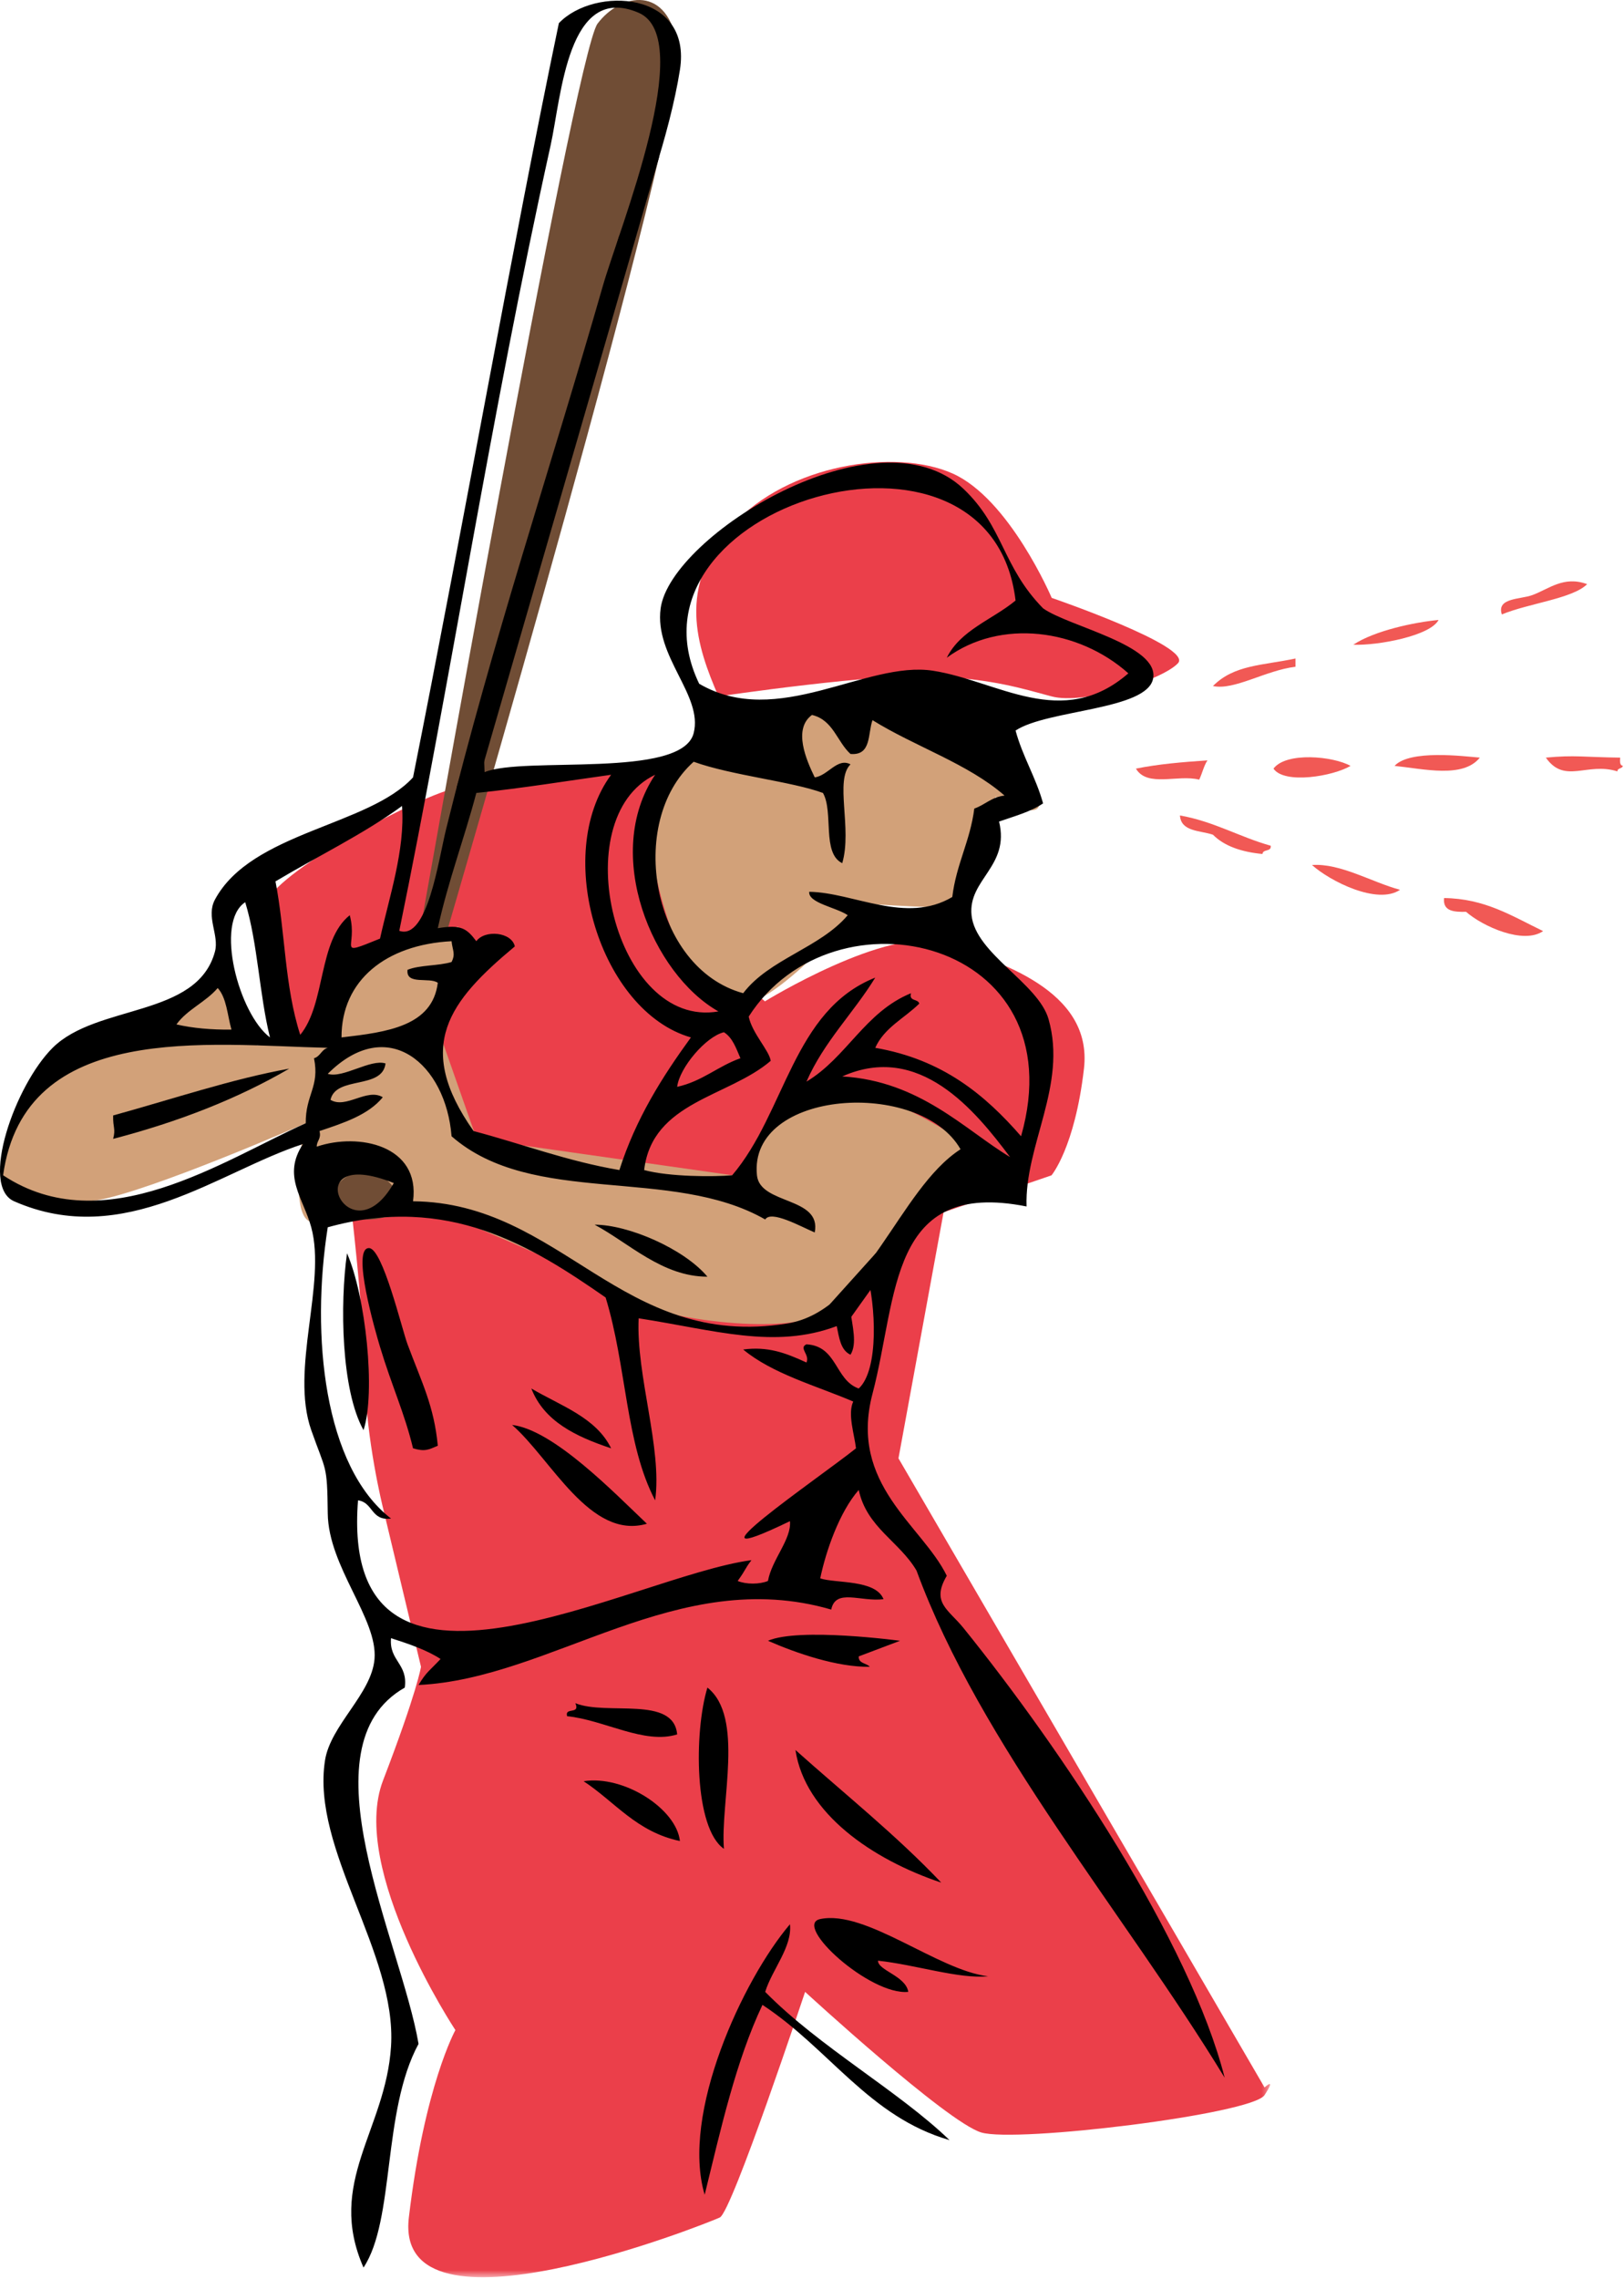 <svg width="201px" height="282px" viewBox="0 0 201 282" version="1.1" xmlns="http://www.w3.org/2000/svg" xmlns:xlink="http://www.w3.org/1999/xlink">
    <defs>
        <polygon id="path-1" points="124.564 187.369 0.265 187.369 0.265 0.414 124.564 0.414 124.564 187.369"></polygon>
    </defs>
    <g id="Desktop-Design" stroke="none" stroke-width="1" fill="none" fill-rule="evenodd">
        <g id="1.01-desktop-homepage" transform="translate(-552, -1405)">
            <g id="Page-1" transform="translate(552, 1405)">
                <g id="Group-3" transform="translate(32.633, 94.376)">
                    <mask id="mask-2" fill="white">
                        <use xlink:href="#path-1"></use>
                    </mask>
                    <g id="Clip-2"></g>
                    <path d="M0.319,17.211 C2.347,12.955 19.359,4.028 24.027,3.049 C28.695,2.07 53.923,0.414 53.923,0.414 C53.923,0.414 51.436,10.718 52.37,16.264 C53.304,21.81 62.037,29.513 62.037,29.513 C62.037,29.513 77.264,20.15 84.029,22.326 C90.795,24.502 102.66,28.048 101.528,37.838 C100.395,47.629 97.508,51.041 97.508,51.041 L84.154,55.61 L78.57,86.054 L123.879,163.888 C123.879,163.888 125.42,162.469 123.879,164.835 C122.338,167.201 93.109,170.766 88.806,169.456 C84.503,168.145 67.013,152.063 67.013,152.063 C67.013,152.063 57.97,179.266 56.457,179.976 C54.944,180.686 16.042,196.25 17.97,179.976 C19.898,163.701 23.73,156.791 23.73,156.791 C23.73,156.791 10.551,136.896 14.775,125.907 C19,114.917 19.473,111.845 19.473,111.845 L14.775,92.206 C14.775,92.206 12.66,83.774 12.519,75.806 C12.379,67.838 10.724,54.117 10.724,54.117 L9.541,49.622 L12.143,33.298 L4.788,34.981 C4.788,34.981 -0.309,33.118 0.319,28.093 C0.946,23.068 0.319,17.211 0.319,17.211" id="Fill-1" fill="#EB3F4A" mask="url(#mask-2)"></path>
                </g>
                <path d="M88.925,86.163 C86.238,79.959 83.725,72.606 90.63,65.008 C97.535,57.41 110.806,55.45 117.872,58.569 C124.937,61.689 130.168,73.971 130.168,73.971 C130.168,73.971 147.72,79.998 145.794,82.058 C143.869,84.118 134.189,87.237 130.168,86.163 C126.148,85.09 123.23,84.144 116.058,83.67 C108.886,83.197 88.925,86.163 88.925,86.163" id="Fill-4" fill="#EB3F4A"></path>
                <path d="M200.863,94.757 C200.779,95.127 200.186,94.989 200.182,95.438 C196.425,94.245 193.662,97.069 191.328,93.735 C194.882,93.394 196.059,93.678 200.523,93.735 C200.494,94.219 200.466,94.7 200.863,94.757" id="Fill-6" fill="#F15955"></path>
                <path d="M196.437,72.273 C194.669,74.059 189.158,74.65 185.88,76.02 C185.204,73.955 188.13,74.173 189.626,73.636 C191.684,72.895 193.52,71.198 196.437,72.273" id="Fill-8" fill="#F15955"></path>
                <path d="M190.988,115.197 C188.549,116.889 183.52,114.623 181.453,112.813 C179.949,112.842 178.56,112.755 178.73,111.109 C183.766,111.174 187.027,113.276 190.988,115.197" id="Fill-10" fill="#F15955"></path>
                <path d="M183.156,93.735 C181.082,96.326 176.235,95.131 172.6,94.757 C174.483,92.722 181.092,93.557 183.156,93.735" id="Fill-12" fill="#F15955"></path>
                <path d="M178.049,76.702 C177.032,78.66 170.589,79.883 167.493,79.768 C170.124,78.022 175.067,76.984 178.049,76.702" id="Fill-14" fill="#F15955"></path>
                <path d="M173.281,110.087 C170.484,111.994 164.597,109.015 162.385,107.021 C165.921,106.779 169.787,109.153 173.281,110.087" id="Fill-16" fill="#F15955"></path>
                <path d="M167.152,94.757 C165.016,96.034 158.978,97.069 157.617,95.098 C159.187,92.989 165.034,93.561 167.152,94.757" id="Fill-18" fill="#F15955"></path>
                <path d="M160.341,81.471 L160.341,82.493 C156.627,82.937 152.761,85.448 150.126,84.878 C152.756,82.223 156.288,82.34 160.341,81.471" id="Fill-20" fill="#F15955"></path>
                <path d="M157.277,104.637 C157.381,105.422 156.293,105.015 156.256,105.659 C153.669,105.407 151.542,104.697 150.126,103.274 C148.513,102.73 146.172,102.915 146.04,100.889 C150.28,101.644 153.378,103.541 157.277,104.637" id="Fill-22" fill="#F15955"></path>
                <path d="M149.445,94.076 C148.988,94.754 148.796,95.698 148.423,96.461 C145.787,95.783 142.003,97.459 140.591,95.098 C143.324,94.538 146.36,94.283 149.445,94.076" id="Fill-24" fill="#F15955"></path>
                <path d="M51.722,116.702 C51.722,116.702 71.104,6.718 73.956,2.927 C76.807,-0.865 82.78,-2.015 83.893,5.938 C85.006,13.89 55.194,115.684 55.194,115.684 L51.722,116.702 Z" id="Fill-26" fill="#704D35"></path>
                <path d="M88.576,89.267 C81.991,95.262 80.643,97.683 80.577,103.298 C80.51,108.913 85.208,125.38 91.144,124.606 C97.08,123.832 106.638,111.782 106.638,111.782 C106.638,111.782 118.229,112.577 119.421,112.154 C120.613,111.731 123.222,98.582 123.222,98.582 C123.222,98.582 130.11,102.546 128.342,98.234 C126.575,93.923 111,84.476 111,84.476 L88.576,89.267 Z" id="Fill-28" fill="#D2A179"></path>
                <path d="M16.899,127.2 C16.899,127.2 -1.223,135.025 0.153,146.372 C0.153,146.372 5.225,149.629 11.895,148.524 C18.564,147.419 37.708,139.029 37.708,139.029 C37.708,139.029 35.491,151.065 38.728,151.198 C41.965,151.331 54.186,149.912 54.186,149.912 C54.186,149.912 70.767,156.536 75.638,159.848 C80.51,163.16 95.644,165.053 100.846,162.923 C106.048,160.794 121.183,142.578 121.183,142.578 C121.183,142.578 110.084,134.534 103.928,135.007 C97.772,135.481 93.996,140.315 93.996,140.315 L91.387,145.513 L58.991,140.902 L54.186,127.2 C54.186,127.2 57.844,113.728 56.519,114.706 C55.194,115.684 43.212,116.081 42.47,120.34 C41.728,124.598 39.364,128.62 39.364,128.62 L31.797,129.33 L27.96,121.286 L16.899,127.2 Z" id="Fill-30" fill="#D2A179"></path>
                <path d="M45.665,145.003 C41.728,144.293 38.073,150.516 44.866,150.864 C51.66,151.213 49.602,145.713 45.665,145.003" id="Fill-32" fill="#704D35"></path>
                <path d="M14.005,140.902 C14.339,139.587 13.967,139.602 14.005,138.006 C21.25,136.012 28.792,133.471 35.798,132.214 C29.409,135.938 22.1,138.791 14.005,140.902" id="Fill-34" fill="#000000"></path>
                <path d="M42.949,155.059 C45.243,160.284 46.536,172.253 44.992,176.938 C42.224,172.005 42.065,161.314 42.949,155.059" id="Fill-36" fill="#000000"></path>
                <path d="M54.186,178.87 C53.021,179.372 52.6,179.62 51.121,179.191 C50.08,174.85 48.491,171.479 47.035,166.643 C46.488,164.827 43.442,154.381 45.673,154.416 C47.364,154.442 49.745,164.459 50.44,166.321 C52.213,171.072 53.719,173.942 54.186,178.87" id="Fill-38" fill="#000000"></path>
                <path d="M63.38,176.296 C68.535,176.911 76.059,184.734 80.065,188.522 C73.034,190.563 68.218,180.498 63.38,176.296" id="Fill-40" fill="#000000"></path>
                <path d="M65.764,171.791 C69.401,173.931 73.778,175.371 75.639,179.191 C71.277,177.735 67.35,175.869 65.764,171.791" id="Fill-42" fill="#000000"></path>
                <path d="M70.19,212.332 C69.859,211.162 71.849,212.184 71.212,210.724 C75.105,212.301 83.376,209.74 83.811,214.585 C79.745,215.865 74.766,212.789 70.19,212.332" id="Fill-44" fill="#000000"></path>
                <path d="M72.233,220.377 C77.241,219.596 83.731,223.812 84.151,227.777 C78.769,226.642 76.116,222.928 72.233,220.377" id="Fill-46" fill="#000000"></path>
                <path d="M73.595,151.52 C77.824,151.529 84.685,154.528 87.557,157.955 C81.98,157.955 77.877,153.812 73.595,151.52" id="Fill-48" fill="#000000"></path>
                <path d="M87.556,208.793 C92.153,212.417 89.132,222.985 89.6,228.742 C85.914,226.201 85.881,214.301 87.556,208.793" id="Fill-50" fill="#000000"></path>
                <path d="M95.048,203.001 C98.905,201.32 111.393,203.001 111.393,203.001 C111.393,203.001 107.568,204.445 106.285,204.932 C106.232,205.84 107.248,205.738 107.647,206.219 C103.604,206.284 98.54,204.53 95.048,203.001" id="Fill-52" fill="#000000"></path>
                <path d="M98.453,216.515 C104.518,221.939 110.922,227.042 116.501,232.925 C107.93,230.054 99.623,224.329 98.453,216.515" id="Fill-54" fill="#000000"></path>
                <path d="M122.289,244.509 C118.691,244.866 113.396,243.095 108.668,242.578 C108.647,243.785 112.112,244.467 112.414,246.439 C107.697,246.918 98.042,238.158 101.518,237.429 C107.168,236.247 116.062,243.772 122.289,244.509" id="Fill-56" fill="#000000"></path>
                <path d="M125.014,143.154 C120.684,137.381 113.796,128.922 104.242,133.179 C113.865,133.74 119.462,139.82 125.014,143.154 M86.535,84.594 C96.242,90.274 107.188,81.699 115.479,82.985 C123.465,84.223 131.455,90.427 139.655,83.307 C133.473,77.793 123.807,76.506 117.182,81.376 C118.878,77.938 122.853,76.654 125.695,74.298 C122.614,48.45 75.941,62.63 86.535,84.594 M83.811,134.467 C86.939,133.776 88.834,131.92 91.643,130.927 C91.112,129.713 90.689,128.397 89.6,127.71 C87.373,128.231 84.091,132.106 83.811,134.467 M104.242,106.795 C101.694,105.557 103.2,100.486 101.858,98.108 C98.026,96.687 90.536,95.937 85.854,94.246 C77.465,101.716 80.712,119.801 91.983,122.883 C95.208,118.638 101.496,117.286 104.923,113.231 C103.507,112.258 100.016,111.727 100.156,110.335 C105.662,110.417 112.13,114.387 117.863,110.978 C118.348,106.932 120.078,104.062 120.587,100.038 C121.918,99.58 122.71,98.613 124.333,98.43 C119.787,94.466 113.259,92.377 107.988,89.099 C107.386,90.782 107.882,93.503 105.264,93.282 C103.585,91.757 103.131,89.075 100.496,88.455 C98.114,90.198 99.801,94.043 100.837,96.177 C102.459,95.986 103.645,93.694 105.264,94.568 C103.27,96.529 105.502,102.512 104.242,106.795 M90.621,145.407 C97.229,137.654 98.124,125.005 108.328,120.953 C105.62,125.365 101.97,128.888 99.815,133.823 C104.815,130.825 107.043,125.208 112.755,122.883 C112.456,123.916 113.638,123.55 113.776,124.171 C111.944,125.979 109.435,127.147 108.328,129.64 C116.68,131.079 121.914,135.464 126.376,140.58 C133.316,116.264 103.226,109.241 92.664,125.779 C93.111,127.875 95.203,129.961 95.389,131.249 C90.156,135.743 80.728,136.273 79.725,144.763 C82.856,145.609 88.365,145.609 90.621,145.407 M88.919,125.135 C80.762,120.524 74.498,105.663 81.087,95.855 C69.826,101.246 76.108,127.383 88.919,125.135 M58.613,139.937 C64.645,141.531 70.124,143.646 76.66,144.763 C78.684,138.417 81.955,133.249 85.514,128.353 C74.294,125.14 68.359,105.746 75.639,95.855 C70.096,96.625 64.687,97.519 58.953,98.108 C57.456,103.772 55.472,108.976 54.186,114.839 C57.076,114.36 57.764,114.872 58.953,116.448 C60.004,114.996 63.327,115.302 63.72,117.091 C55.584,123.877 51.208,129.427 58.613,139.937 M55.207,102.612 C61.037,79.002 68.103,58.075 74.617,35.365 C76.66,28.242 86.308,4.706 79.044,1.58 C70.239,-2.209 69.486,11.945 68.147,17.99 C60.756,51.346 55.701,84.562 49.419,115.161 C52.895,116.385 54.269,106.414 55.207,102.612 M42.268,128.353 C47.93,127.698 53.512,126.966 54.186,121.596 C53.166,120.844 50.208,121.923 50.44,119.987 C51.949,119.375 54.257,119.518 55.888,119.022 C56.409,117.999 56.008,117.607 55.888,116.448 C47.767,116.873 42.249,121.289 42.268,128.353 M48.738,146.372 C36.373,141.422 43.222,156.057 48.738,146.372 M91.302,195.601 C92.331,196.034 94.02,196.034 95.048,195.601 C95.528,192.942 97.982,190.44 97.772,188.201 C82.992,195.341 101.461,182.783 105.945,179.191 C105.748,177.472 104.885,174.941 105.604,173.4 C100.904,171.405 95.614,169.969 91.983,166.965 C94.998,166.57 97.144,167.339 99.815,168.573 C100.264,167.576 98.806,166.788 99.815,166.321 C103.663,166.546 103.31,170.741 106.285,171.791 C108.842,169.421 108.351,161.332 107.307,157.633 C102.802,158.812 106.962,164.92 105.264,167.608 C104.037,167.05 103.861,165.501 103.561,164.068 C95.854,166.966 88.435,164.554 79.044,163.103 C78.715,170.195 81.981,179.163 81.087,185.627 C77.414,178.657 77.562,169.001 74.957,160.529 C65.755,154.137 55.472,147.706 40.565,151.842 C38.449,165.259 40.092,181.464 48.397,187.878 C45.894,188.206 46.21,185.87 44.311,185.627 C41.956,215.668 78.21,194.986 93.005,193.027 C92.077,194.263 92.435,194.014 91.302,195.601 M51.121,148.624 C69.578,148.809 76.875,167.045 97.432,163.747 C107.267,162.169 111.208,147.137 118.884,142.189 C113.869,133.407 92.602,134.792 93.686,145.407 C94.062,149.092 101.718,148.019 100.837,152.485 C99.039,151.717 95.445,149.697 94.708,150.876 C83.065,144.219 65.942,149.373 55.888,140.58 C55.196,131.706 48.018,125.4 40.565,132.858 C42.455,133.454 45.838,130.985 47.716,131.571 C47.321,134.844 41.574,133.06 40.906,136.076 C42.83,137.237 45.428,134.57 47.376,135.754 C45.599,137.936 42.561,138.927 39.544,139.937 C39.79,140.92 39.196,141.109 39.203,141.868 C44.381,140.101 52.05,141.702 51.121,148.624 M47.035,116.127 C48.149,111.065 50.16,105.138 49.759,99.717 C44.956,103.222 39.31,105.931 34.095,109.048 C35.314,115.304 35.201,121.965 37.16,128.032 C40.341,124.173 39.348,116.37 43.289,113.231 C44.357,117.246 41.425,118.402 47.035,116.127 M33.414,128.353 C32.093,123.059 31.908,116.692 30.35,111.622 C26.526,114.129 29.562,125.454 33.414,128.353 M28.647,127.388 C28.146,125.609 28.051,123.446 26.944,122.24 C25.482,123.968 23.168,124.892 21.837,126.744 C23.845,127.206 26.125,127.412 28.647,127.388 M38.863,130.927 C39.653,130.71 39.774,129.858 40.565,129.64 C25.773,129.299 3.052,126.261 0.384,145.407 C12.901,153.684 27.68,143.507 37.841,138.971 C37.804,135.428 39.591,134.471 38.863,130.927 M151.574,257.057 C139.087,236.566 121.365,215.897 113.436,194.314 C111.332,190.725 107.273,188.983 106.285,184.34 C103.878,187.079 102.205,191.958 101.518,195.28 C103.39,195.914 108.387,195.395 109.35,197.854 C106.506,198.21 103.424,196.483 102.88,199.14 C83.846,193.6 68.303,207.698 51.802,208.471 C52.765,206.839 53.232,206.653 54.526,205.254 C52.779,204.117 50.597,203.389 48.397,202.68 C48.141,205.495 50.51,205.831 50.1,208.793 C37.256,216.081 49.677,240.29 51.802,252.874 C47.282,261.201 48.909,274.658 44.992,280.546 C40.355,270.003 47.732,263.572 48.397,253.196 C49.138,241.638 38.498,228.843 40.225,217.802 C40.908,213.43 45.994,209.582 46.354,205.254 C46.768,200.275 40.637,193.857 40.565,187.235 C40.499,181.051 40.34,182.12 38.522,176.939 C35.88,169.408 40.415,158.826 38.522,151.842 C37.542,148.224 34.894,145.481 37.5,141.545 C27.126,144.893 15.374,154.615 1.746,148.624 C-2.553,146.734 1.876,134.251 6.513,129.64 C12.001,124.184 24.396,125.919 26.604,117.735 C27.155,115.693 25.459,113.43 26.604,111.3 C31.108,102.92 45.638,102.199 51.121,96.177 C57.235,65.543 63.526,29.854 69.169,2.867 C73.57,-1.75 85.703,-1.141 84.151,8.658 C81.65,24.455 70.279,47.982 67.466,61.106 C66.792,72.771 59.287,83.594 59.975,95.534 C64.799,93.522 84.399,96.411 85.854,90.707 C87.049,86.022 80.961,81.258 81.768,75.263 C82.98,66.263 108.586,50.409 119.225,60.462 C124.227,65.189 124.018,70.083 129.1,75.263 C132.215,77.507 143.507,79.802 142.72,83.951 C141.976,87.88 129.642,87.776 125.695,90.385 C126.573,93.63 128.207,96.163 129.1,99.395 C127.587,100.432 125.555,100.979 123.652,101.647 C125.02,107.206 119.79,108.801 120.246,113.231 C120.738,118.013 128.519,121.649 129.781,126.101 C132.107,134.309 126.8,141.68 127.057,149.268 C109.956,145.864 111.169,160.357 107.988,172.434 C105.022,183.691 114.138,188.709 117.182,194.957 C115.213,198.283 117.383,199.115 119.225,201.393 C131.311,216.338 147.29,240.218 151.574,257.057" id="Fill-58" fill="#000000"></path>
                <path d="M97.772,238.073 C98.08,240.869 95.556,243.674 94.707,246.439 C101.374,253.227 111.229,258.709 117.522,264.779 C107.558,261.906 102.664,253.498 94.367,248.048 C91.073,255.017 89.226,263.354 87.216,271.536 C84.232,261.544 91.945,244.923 97.772,238.073" id="Fill-60" fill="#000000"></path>
                <polygon id="Fill-62" fill="#000000" points="76.6 29.294 56.519 97.425 58.991 97.425 81.618 19.277"></polygon>
                <polyline id="Fill-64" fill="#000000" points="105.362 162.924 109.832 156.654 108.295 156.654 108.384 155.059 102.698 161.37 104.866 162.924"></polyline>
            </g>
        </g>
    </g>
</svg>